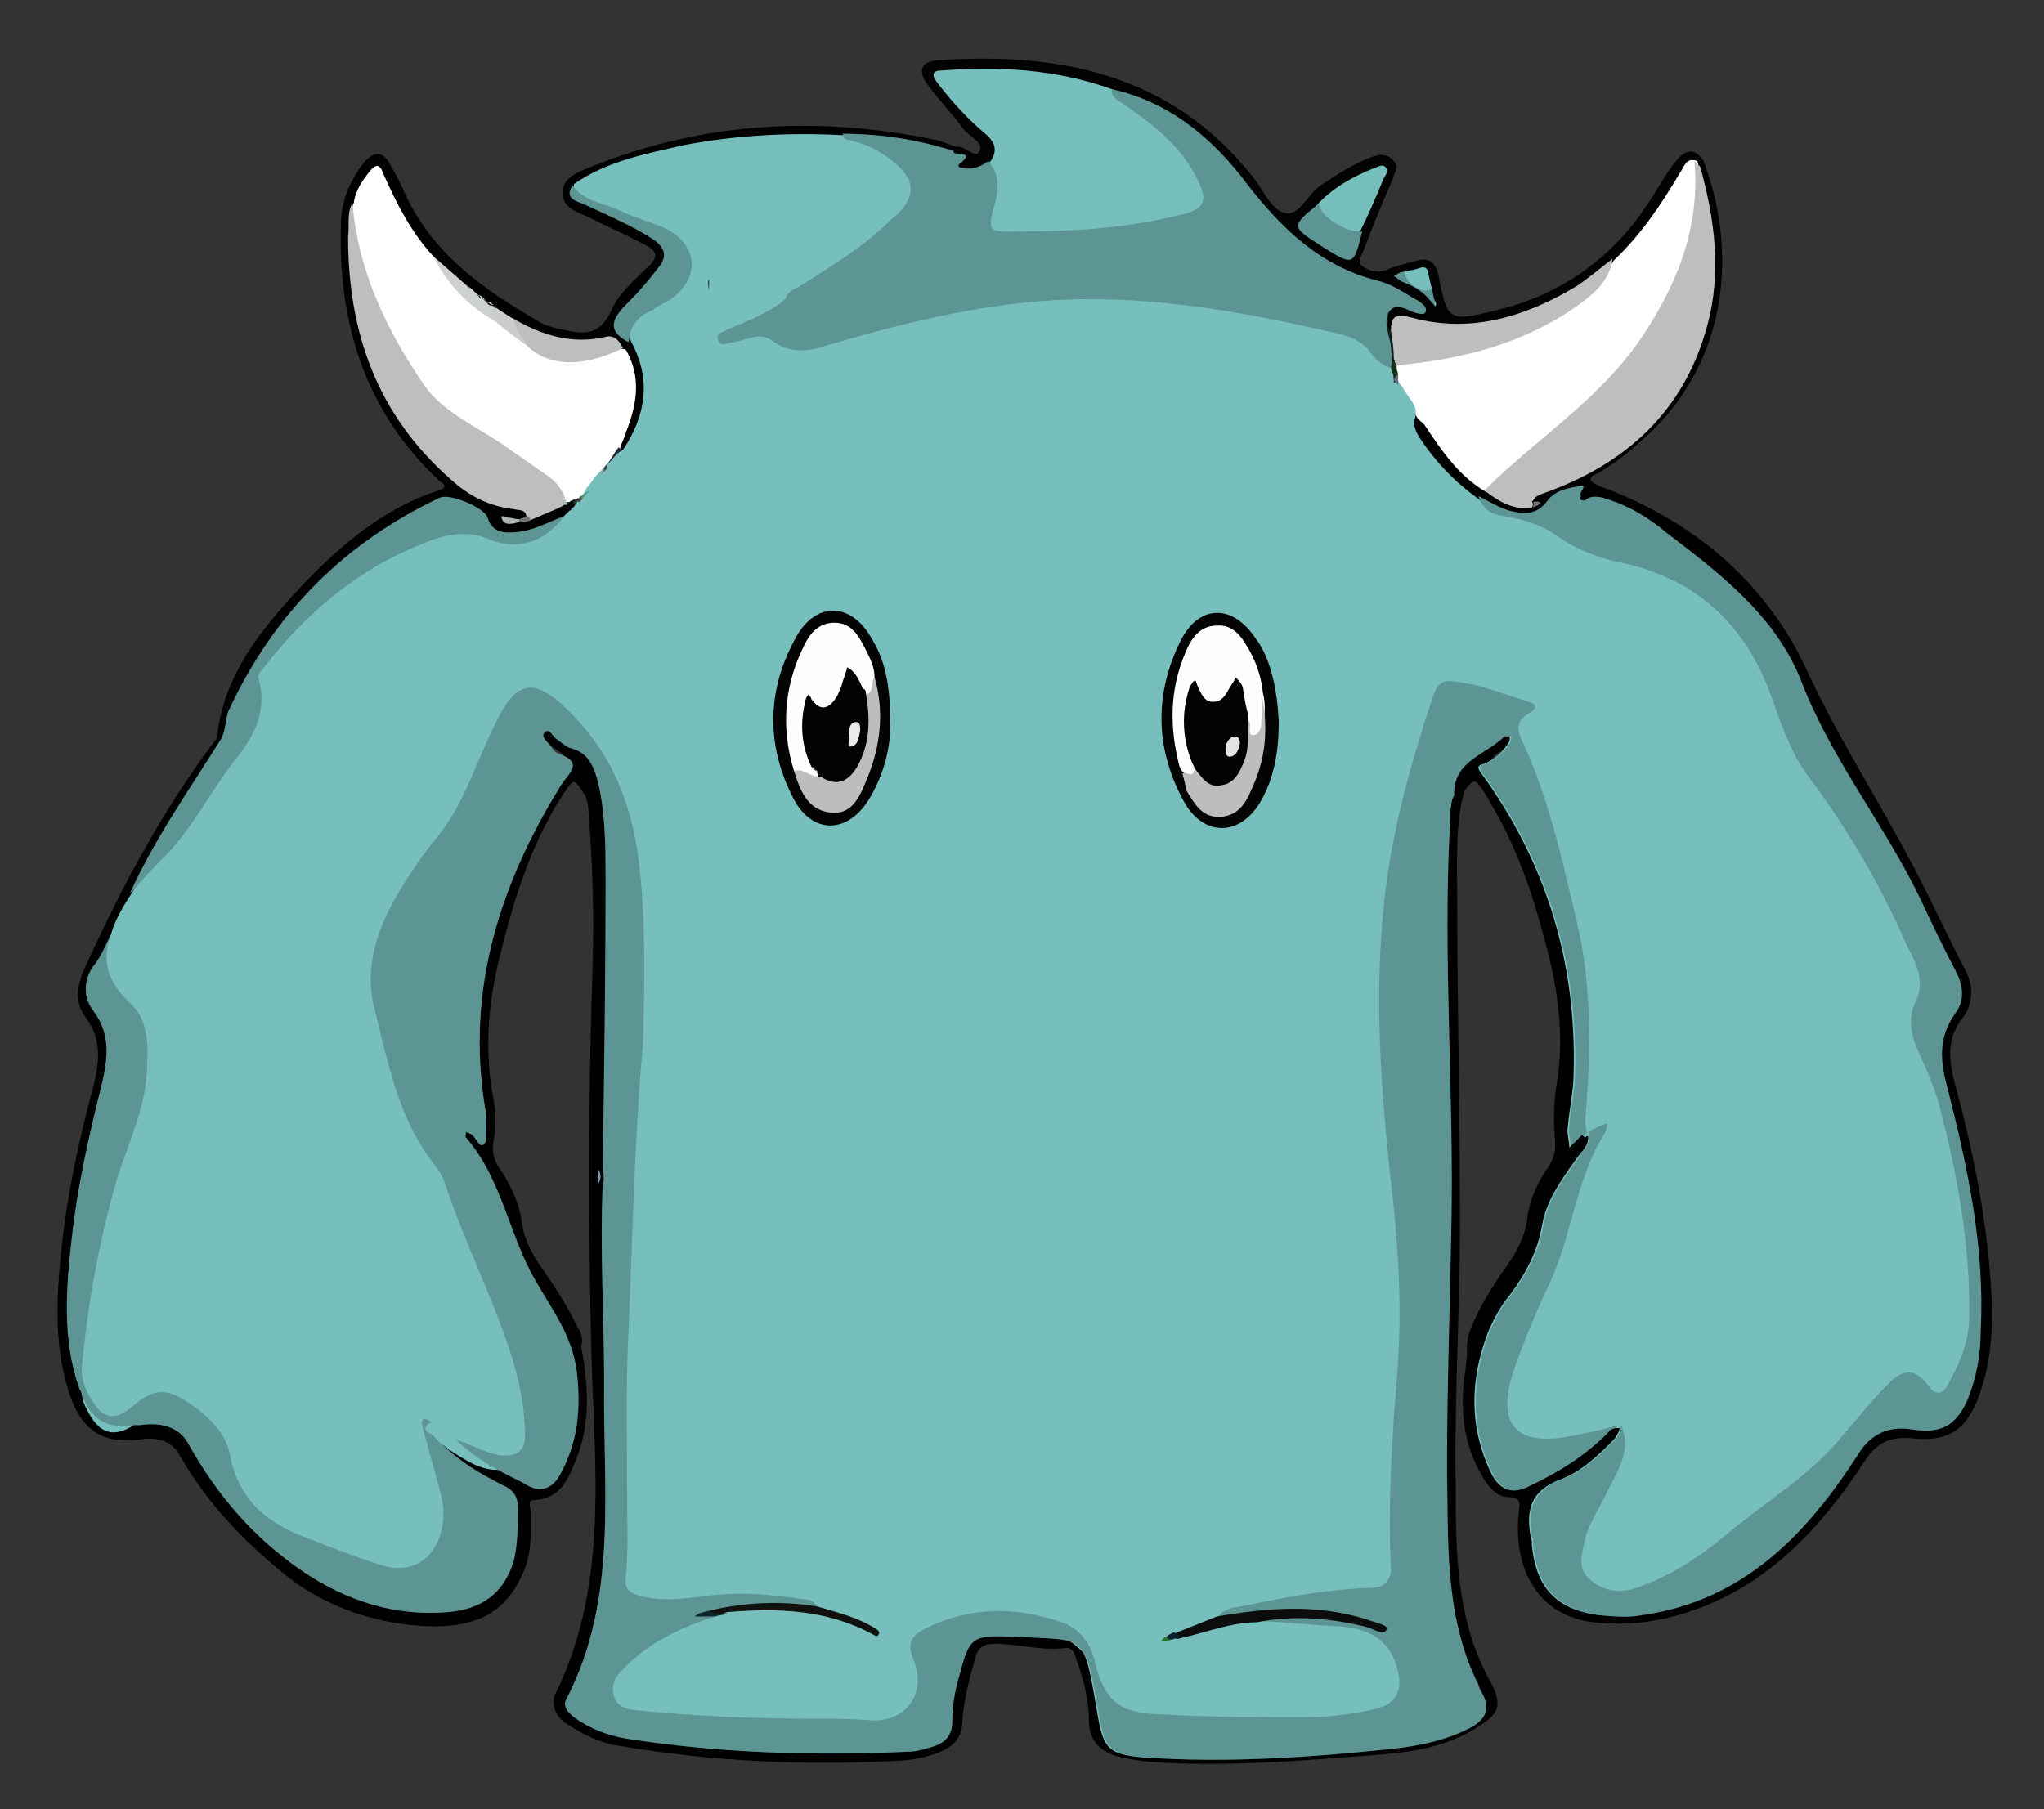 <?xml version="1.0" encoding="utf-8"?>
<!-- Generator: Adobe Illustrator 23.0.6, SVG Export Plug-In . SVG Version: 6.00 Build 0)  -->
<svg version="1.1" id="Calque_1" xmlns="http://www.w3.org/2000/svg" xmlns:xlink="http://www.w3.org/1999/xlink" x="0px" y="0px"
	 viewBox="0 0 142.1 125.8" style="enable-background:new 0 0 142.1 125.8;" xml:space="preserve">
<rect x="0" y="0" width="142.1" height="125.8" fill="#333333" stroke="none"/>
<style type="text/css">
	.st0{fill:#020202;}
	.st1{fill:#FFFFFF;}
	.st2{fill:#BEBEBE;}
	.st3{fill:#BDBEBE;}
	.st4{fill:#CED1D1;}
	.st5{fill:#CBCCCC;}
	.st6{fill:#202B34;}
	.st7{fill:#56B244;}
	.st8{fill:#AEB3B3;}
	.st9{fill:#7C98AD;}
	.st10{fill:#707172;}
	.st11{fill:#747676;}
	.st12{fill:#163A58;}
	.st13{fill:#5F809B;}
	.st14{fill:#1C3E25;}
	.st15{fill:#101E1A;}
	.st16{fill:#76BFBC;}
	.st17{opacity:0.22;}
	.st18{fill:#040404;}
	.st19{fill:#0D0C0C;}
	.st20{fill:#11110F;}
	.st21{fill:#0E2728;}
	.st22{fill:#18301A;}
	.st23{fill:#0D1E2E;}
	.st24{fill:#50925E;}
	.st25{fill:#61707D;}
	.st26{fill:#277328;}
	.st27{fill:#3E353A;}
	.st28{fill:#7F8289;}
	.st29{fill:#40444D;}
	.st30{fill:#0E1713;}
	.st31{fill:#FEFEFE;}
	.st32{fill:#BDBDBD;}
	.st33{fill:#E3E4E4;}
	.st34{fill:#EAEBEB;}
</style>
<g>
	<path d="M40.4,93.6c0.5,2.7,0.7,5.4-0.4,8c-0.5,1.3-1.1,2.6-2.8,2.7c-0.6,0-0.3,0.5-0.3,0.8c0,1.5,0.1,3-0.6,4.4
		c-1.3,2.9-3.6,3.9-7.7,3.5c-3.6-0.4-6.8-1.7-9.5-4.1c-2.6-2.2-4.9-4.7-6.6-7.7c-0.6-1.1-1.7-1.3-2.8-1.1c-2.4,0.3-3.8-0.5-4.7-2.7
		c-1.3-3.5-1.1-7.1-0.7-10.8c0.4-3.7,1.2-7.4,2.2-11.1c0.4-1.6,0.6-3.2-0.5-4.7c-0.8-1-0.7-2.2-0.1-3.5c2.5-5.5,5.3-10.8,8.9-15.6
		c0.1-0.2,0.3-0.3,0.3-0.5c0.4-3.8,2.5-6.7,4.9-9.4c3-3.3,6.2-6.3,10.5-7.7c0.8-0.3,0.2-0.5,0-0.7c-5.1-4.8-7-10.9-6.8-17.7
		c0-1.7,0.6-3.1,1.6-4.4c0.7-0.8,1.3-0.8,1.8,0.1c0.3,0.5,0.6,1.1,0.9,1.7c1.9,4.5,5.7,7.1,9.7,9.4c0.4,0.2,0.9,0.3,1.3,0.4
		c1.4,0.3,2.6,0.6,3.5-1.3c0.5-1.2,1.6-2.1,2.5-3c0.9-0.8,0.6-1.2-0.2-1.6c-1.3-0.7-2.7-1.3-4.1-2c-0.7-0.3-1.6-0.6-1.6-1.6
		c0-0.9,0.8-1.3,1.5-1.6c7.9-3.3,16-3.8,24.3-2.1c0.6,0.1,1.2,0.4,1.8,0.6c0.1,0.2,0,0.3-0.2,0.4c-0.5,0.2-1,0-1.4-0.1
		c-2.1-0.5-4.2-0.8-6.3-0.9c-3.3,0-6.7,0-10,0.6c-2.9,0.5-5.8,1.2-8.4,2.7c-0.6,0.6,0,0.8,0.4,0.9c1.4,0.6,2.9,1.2,4.3,2.1
		c0.2,0.1,0.4,0.2,0.6,0.4c1.1,0.8,1.2,1.6,0.4,2.6c-0.7,0.9-1.6,1.7-2.3,2.6c-0.5,0.7-0.8,1.2,0.1,1.7c0.2,0.1,0.3,0.3,0.4,0.5
		c1.3,2.4,0.9,4.7-0.2,7c-0.1,0.3-0.4,0.6-0.7,0.6c-0.2,0-0.3-0.1-0.4-0.3c-0.2-0.6,0.1-1.1,0.3-1.6c0.6-1.7,0.7-3.4,0-5.1
		c-0.3-0.7-0.9-0.6-1.5-0.6c-2.1,0.3-4.1-0.1-5.9-1.4c-0.4-0.2-0.7-0.5-1.1-0.7c-0.1,0-0.1-0.1-0.2-0.1c-0.1,0-0.1-0.1-0.2-0.1
		c0,0-0.1,0-0.1-0.1c-0.1-0.1-0.2-0.1-0.3-0.2c-0.1,0-0.1-0.1-0.2-0.1c-0.1,0-0.1-0.1-0.2-0.1c0,0-0.1,0-0.1-0.1
		c-0.1,0-0.1-0.1-0.2-0.1c-0.1,0-0.1-0.1-0.2-0.1c-0.1,0-0.1-0.1-0.2-0.1c0,0-0.1,0-0.1-0.1c-0.1,0-0.1-0.1-0.2-0.1
		c0,0-0.1,0-0.1-0.1c-0.1-0.1-0.3-0.2-0.4-0.3c-0.8-0.7-1.6-1.3-2.3-2.1c-1.2-1.3-2.3-2.8-2.9-4.4c-0.1-0.3-0.3-0.6-0.4-0.9
		c-0.5-0.9-0.6-0.9-1.1,0c-0.3,0.5-0.5,1.1-0.7,1.6c-0.2,2.4-0.1,4.8,0.3,7.3c0.8,4.5,3,8.3,6.3,11.3c1.2,1.1,2.5,1.9,4.2,2.1
		c0.5,0.1,1.1,0.1,1.2,0.8c-0.1,0.3-0.3,0.4-0.5,0.4c-0.1,0-0.1,0-0.2,0c-0.1,0-0.2,0-0.3,0.1c0.1,0,0.2-0.1,0.4-0.1
		c0.3,0,0.5-0.1,0.7-0.3c0.6-0.4,1.3-0.6,1.9-0.8c0.1,0,0.2-0.1,0.4-0.1c0.1,0,0.1-0.1,0.2-0.1c0.1,0,0.2-0.1,0.3-0.1s0.2,0,0.2,0
		c0.1,0,0.1,0.1,0.2,0.2V35v0.1c0,0.1-0.1,0.2-0.1,0.2l-0.1,0.1c-0.1,0.1-0.1,0.1-0.2,0.2c-0.2,0.2-0.3,0.3-0.5,0.4
		c-1,0.5-1.9,1-3,1.2c-1,0.1-1.7-0.1-2.3-1C33,35,31.4,34.5,30,35c-1.9,0.7-3.4,2.1-5,3.3c-3.4,2.7-6.3,5.9-8.2,9.8
		c-0.2,0.4-0.5,0.8-0.5,1.3c-0.1,1.5-0.9,2.6-1.7,3.8c-1.7,2.5-3.2,5-4.6,7.6c-0.2,0.4-0.5,0.9-0.6,1.3c-0.5,1-1,1.9-1.5,2.9
		c-0.3,0.7-0.6,1.5-1,2.2c-0.6,1-0.5,2,0.1,2.9c1.1,1.5,1,3.2,0.6,4.8C6.7,78.5,5.9,82,5.4,85.7c-0.4,3.2-0.6,6.3,0,9.5
		c0.1,0.5,0.3,1,0.4,1.4c0.6,1.8,1.6,2.3,3.5,2.1c1.9-0.2,3.3,0.3,4.4,2.1c2.7,4.4,6.1,8,11.1,9.9c2.1,0.8,4.3,1.1,6.5,0.9
		c2.4-0.2,3.8-1.6,4.3-4c0.1-0.3,0.1-0.7,0.2-1c0.2-1.7,0-3.1-1.9-3.9c-1.4-0.6-2.7-1.6-3.7-2.9c-0.3-0.4-0.9-0.9,0-1.3
		c0.7,0.1,1.1,0.6,1.6,1c1.4,1.3,3,2.1,4.7,2.9c1.1,0.5,1.6,0.3,2.2-0.8c1.6-3.1,1.4-6.3,0.2-9.5c-0.3-0.7-0.7-1.4-1.2-2.1
		c-1.3-1.7-2.3-3.6-2.7-5.8c-0.2-1.3-1-2.4-1.8-3.5c-0.5-0.6-0.9-1.2-1.1-2c-0.2-0.8,0-1,0.7-0.7c0.5,0.2,0.6,0,0.6-0.4
		c0-0.7-0.1-1.4-0.2-2.1c-0.6-3.2-0.3-6.3,0.4-9.4c1.1-4.6,2.5-9,5.4-12.9c0.3-0.5,0.3-0.7-0.2-1s-1-0.7-1.2-1.3
		c-0.1-0.3-0.2-0.6,0.1-0.8c0.2-0.2,0.5-0.1,0.7,0.1c0.6,0.5,1.4,0.9,2.1,1.3c0.7,0.4,1,1.1,1.2,1.9c0.5,1.9,0.6,3.9,0.6,5.8
		c0.1,3.6,0.1,7.3,0,10.9c-0.2,3.6-0.1,7.2-0.2,10.8c0,0.3,0,0.7,0,1c0,0.6,0,1.1,0,1.7c0,7.2,0.4,14.4,0.2,21.6
		c-0.1,4-0.4,7.9-2.3,11.6c-0.6,1.3-0.5,1.6,0.8,2.3c1.4,0.7,2.9,1,4.5,1.2c2.8,0.4,5.7,0.4,8.5,0.7c2.7,0.3,5.5-0.1,8.2,0
		c0.9,0,1.8-0.1,2.6-0.4c0.7-0.2,1.1-0.7,1.2-1.5c0.1-1.5,0.5-3,1-4.4c0.4-1.2,1.2-1.7,2.5-1.8c1.5,0,3,0,4.4,0.2
		c1.2,0.2,1.9,0.8,2.3,1.9c0.5,1.4,0.9,2.8,1,4.3c0.1,0.9,0.6,1.4,1.4,1.6c1,0.3,2,0.4,3,0.4c5.4,0.2,10.8-0.2,16.2-0.8
		c1.5-0.2,3-0.4,4.4-1.2c1.2-0.7,1.3-0.9,0.8-2.2c-0.1-0.2-0.2-0.4-0.3-0.6c-1.1-2.2-1.6-4.5-1.8-6.9c-0.3-3-0.1-5.9-0.3-8.9
		c-0.2-3.1,0-6.1,0.1-9.2c0.2-4.7,0.2-9.5,0.1-14.2c-0.1-4.6-0.2-9.2-0.3-13.7c-0.1-2.2,0.1-4.4,0.3-6.6c0.2-0.7,0.1-1.5,0.3-2.2
		c0.2-1.5,0.7-2.8,2.3-3.4c0.5-0.2,0.8-0.6,1.2-0.9c0.3-0.1,0.6-0.2,0.8,0c0.2,0.2,0.1,0.5,0,0.7c-0.3,0.5-0.6,0.9-1.1,1.2
		s-0.5,0.6-0.2,1.1c3.4,4.8,5,10.2,5.9,15.9c0.3,2.1,0.2,4.1-0.1,6.2c-0.1,0.7-0.2,1.4-0.2,2.2c0,0.9,0.3,0.6,0.8,0.3
		c0.1,0,0.2,0,0.3,0c0.6,0.3,0.3,0.8,0.1,1.2c-0.3,0.6-0.7,1.2-1.1,1.7c-1.1,1.4-1.8,2.9-2.1,4.6c-0.3,1.4-0.8,2.6-1.7,3.6
		c-1.7,2.2-2.8,4.7-2.8,7.6c0,1.7,0.2,3.4,1.1,4.9c0.7,1.2,1.2,1.4,2.4,0.8c2-0.9,3.8-2.2,5.5-3.6c0.2-0.1,0.3-0.3,0.5-0.3
		s0.3,0,0.4,0.1c0.3,0.7-0.2,1.1-0.5,1.5c-1.2,1.4-2.8,2.4-4.4,3.2c-0.9,0.5-1.2,1.1-1.2,2c0.1,0.9,0,1.9,0.2,2.8
		c0.5,1.8,1.6,3.1,3.5,3.5c2,0.4,3.9,0.2,5.9-0.3c4.7-1.3,8-4.4,10.9-8.1c0.6-0.7,1.2-1.5,1.6-2.3c0.7-1.6,2-2.1,3.6-2.1
		c3.2,0.1,3.9-0.5,4.6-3.7c0.5-2.2,0.5-4.4,0.3-6.6c-0.3-4.3-1.2-8.6-2.3-12.8c-0.2-0.9-0.4-1.7-0.4-2.6c0-1,0.1-1.8,0.7-2.6
		c0.8-1.1,0.7-2.1,0.1-3.3c-2.4-5.4-5.4-10.5-8.7-15.4c-0.2-0.3-0.4-0.6-0.4-0.9c-0.8-3.7-2.9-6.6-5.5-9.2c-2-2.1-4.2-4-6.7-5.6
		c-1.2-0.8-2.5-1.4-4-1.3c-0.1,0-0.3-0.1-0.4-0.2c-0.6-0.8-1.3-0.2-1.6,0.1c-1.8,2-3.5,1.1-5.3,0c-0.1,0-0.1-0.1-0.2-0.1
		c-1.7-1.2-3.1-2.7-4.2-4.4c-0.3-0.5-0.6-1-0.1-1.5c0.7-0.1,0.9,0.5,1.1,0.9c1,1.6,2.3,2.9,3.8,4.1c0.9,0.6,1.8,1.1,2.9,1.1
		c0.2-0.1,0-0.2,0.1-0.3c0.2-0.6,0.8-0.8,1.3-0.9c3.5-1.2,6.3-3.4,8.4-6.3c2.3-3.2,3.2-6.8,2.7-10.8c-0.2-1.6-0.3-3.2-0.7-4.7
		c-0.1-0.2,0-0.4,0-0.6c0.1-0.1,0.2-0.3,0.4-0.2c2.4,6.3,1.8,13.9-3.9,19.2c-1.1,1-2.2,1.9-3.4,2.6c-0.2,0.1-0.6,0.2-0.5,0.5
		c0.1,0.2,0.4,0.3,0.6,0.4c6.6,2.4,11.7,6.8,14.5,13c2.2,4.7,5,9,7.4,13.6c1.2,2.3,2.3,4.7,3.5,7c0.6,1.1,0.6,2.3-0.1,3.3
		c-1.3,1.6-1,3.2-0.5,5c1.2,4.5,2.1,9,2.4,13.6c0.2,2.6,0.1,5.2-0.8,7.7c-0.9,2.5-2.2,3.3-4.8,3c-1.4-0.1-2.3,0.3-3.1,1.5
		c-3.4,5.2-7.5,9.5-13.8,11c-1.7,0.4-3.4,0.5-5.1,0.3c-3.7-0.4-5.7-3.5-5.2-7.8c0.1-0.6,0-0.9-0.7-0.9c-0.8,0-1.3-0.6-1.7-1.2
		c-1.4-2.2-1.7-4.6-1.4-7.1c0.1-0.5,0.1-1,0.2-1.6c-0.1-0.9,0.1-1.6,0.5-2.4c0.6-1.3,1.4-2.6,2.2-3.7c0.8-1.1,1.4-2.3,1.5-3.6
		c0.2-1.2,0.7-2.3,1.4-3.3c0.4-0.6,0.6-1.2,0.5-1.9c-0.1-1.3-0.1-2.6,0.1-3.8c0.6-3.4,0.1-6.8-0.8-10.1c-0.9-3.4-2-6.6-3.8-9.6
		c-0.1-0.2-0.3-0.5-0.4-0.7c-0.7-1-0.7-1-1.4-0.1c-0.6,2.2-0.5,4.5-0.5,6.8c0,7.8,0.2,15.5,0.2,23.3c0,6-0.4,12-0.3,18
		c0,4.7,0,9.5,2.4,13.8c0.9,1.7,0.6,2.3-0.9,3.2c-2,1.3-4.3,1.7-6.7,1.9c-5.4,0.4-10.7,0.9-16.1,0.5c-0.8-0.1-1.6-0.2-2.3-0.4
		c-1.2-0.4-1.9-1.1-1.9-2.5c0-1.5-0.4-2.9-0.9-4.3c-0.1-0.4-0.3-0.8-0.8-0.7c-1.6,0.2-3.2-0.3-4.8-0.3c-0.8,0-1.2,0.2-1.4,1
		c-0.4,1.4-0.8,2.9-0.9,4.4c0,1-0.5,1.6-1.3,2s-1.8,0.6-2.7,0.7c-6.6,0.4-13.3,0.1-19.8-1c-1.4-0.2-2.6-0.8-3.8-1.6
		c-0.7-0.5-1-1.3-0.7-2c3.8-7.7,2.7-16,2.5-24.1c-0.2-8.9-0.2-17.8,0.1-26.6c0.1-3.6,0-7.2-0.3-10.8c0-0.3-0.1-0.6-0.2-1
		c0,0-0.1,0-0.1-0.1c-0.7-1.1-0.7-1.1-1.5,0.1c-2.3,3.6-3.5,7.6-4.5,11.8c-0.7,3.1-0.9,6.2-0.3,9.3c0.2,1,0.2,2,0,3
		c-0.1,0.7,0,1.2,0.4,1.8c0.8,1.2,1.4,2.4,1.6,3.9c0.2,1.3,0.8,2.3,1.6,3.4c0.8,1.2,1.6,2.4,2.2,3.7C40.3,92.5,40.6,93,40.4,93.6z"
		/>
	<path class="st0" d="M66.3,10.5c0.1-0.1,0.2-0.2,0.2-0.3c0.6-0.1,1.3,0.9,1.6,0.3c0.3-0.6-0.7-1-1.1-1.5c-0.7-1-1.7-2-2.5-3.1
		C63.8,5,64,4.3,65.1,4.2c8.5-0.6,16.3,0.9,22,8.1c0.7,0.9,1.3,2.3,2.2,2.5c1,0.3,1.6-1.3,2.5-1.9c1.2-0.8,2.3-1.5,3.6-2
		c0.5-0.2,1.1-0.2,1.5,0.3c0.4,0.4,0,0.9-0.1,1.3c-0.7,1.6-1.4,3.3-2,4.9c-0.1,0.3-0.5,0.8-0.1,1.1c0.4,0.3,1,0.5,1.6,0.3
		c0.7-0.3,1.5-0.5,2.3-0.7s1.2,0.2,1.4,1c0.6,3.2,0.7,3.3,3.9,2.5c4.7-1.1,8.3-3.7,10.9-7.8c0.6-0.9,1.1-1.9,1.8-2.7
		c0.7-0.8,1.4-0.8,1.9,0.3c-0.1,0.1-0.2,0.2-0.2,0.2c-0.2,0.1-0.4-0.1-0.6-0.1c-0.7,0.2-0.9,0.9-1.2,1.4c-1.3,2-2.5,4-4.4,5.5
		c-2.1,1.9-4.5,3.1-7.2,3.9c-2.1,0.6-4.2,0.6-6.3,0.3c-0.8-0.1-1.4-0.2-1.9,0.5c-0.6-0.2-0.4-0.6-0.4-1c0.3-1,0.6-1.1,1.8-0.8
		c0.1,0,0.3,0.1,0.3,0.1c0.1-0.1-0.1-0.2-0.2-0.3c-0.9-0.7-2-1.2-3.1-1.5c-3.3-0.9-5.8-2.9-7.8-5.6c-1.8-2.4-3.8-4.5-6.4-6
		c-1.2-0.7-2.4-1.2-3.7-1.5c-3.6-1.3-7.3-1.5-11-1.4c-0.3,0-0.6-0.1-0.7,0.2c-0.2,0.3,0.1,0.6,0.3,0.8c0.9,1.1,2,2,2.9,3.1
		c0.8,0.8,0.8,1.2,0.2,2.2c-0.1,0.1-0.2,0.2-0.4,0.3c-0.5,0.3-1.1,0.4-1.7,0.2C66.1,11.7,66.7,10.9,66.3,10.5z"/>
	<path class="st1" d="M41.8,33c-0.3,0.3-0.5,0.7-0.8,1c-0.1,0.2-0.3,0.3-0.4,0.4c-0.1,0.1-0.2,0.2-0.3,0.2c-0.1,0.1-0.1,0.1-0.2,0.1
		c-0.1,0-0.2,0-0.3,0.1c-0.1,0-0.1,0-0.2,0.1c-0.1,0-0.2,0-0.3,0c-1.5-2.3-3.9-3.4-6.1-4.8c-3.1-1.9-5.3-4.5-6.6-7.8
		c-1-2.5-2.3-4.9-2.1-7.7c0-0.2,0-0.3,0.1-0.5c0.1-0.9,0.7-1.7,1.2-2.3c0.6-0.7,0.8,0.2,0.9,0.4c0.9,2,1.9,4,3.5,5.7
		c1.3,1.6,2.7,3.2,4.5,4.4c0.8,0.5,1.5,1.2,2.3,1.7c1.4,1.1,2.9,1.1,4.6,0.7c0.6-0.2,1.2-0.6,1.9-0.4c1.1,1.9,0.8,3.8,0,5.8
		c-0.1,0.4-0.3,0.7-0.4,1.1c0,0.5-0.4,0.9-0.6,1.2c-0.1,0.1-0.2,0.2-0.3,0.3C41.9,32.7,41.9,32.9,41.8,33z"/>
	<path class="st1" d="M98.5,29c-0.4-0.7-0.8-1.4-1.2-2c-0.2-0.2-0.2-0.5-0.2-0.7c0-0.3-0.1-0.5-0.1-0.7c0-0.1,0.1-0.2,0.2-0.2
		c1-0.4,2-0.4,3-0.6c3.3-0.6,6.3-1.7,9.1-3.5c1.2-0.8,2.1-2,2.9-3.2c1.9-1.8,3.3-3.9,4.6-6.1c0.3-0.4,0.4-1.1,1.2-0.8
		c0.8,2.8,0.1,5.4-1,8c-1.9,4.6-5.2,8.3-9.1,11.4c-1.2,1-2.5,1.9-3.6,3.1c-0.2,0.3-0.5,0.6-1,0.5c-1.9-1.1-3.1-2.9-4.3-4.7
		C98.8,29.3,98.6,29.2,98.5,29z"/>
	<path class="st2" d="M103.2,34.1c3.6-3.6,8-6.3,10.9-10.6c2.5-3.7,4.1-7.7,3.7-12.3c0.1,0.1,0.3,0.3,0.4,0.4c1,3.6,1.5,7.3,0.5,11
		c-1.6,6-5.7,9.7-11.4,11.7c-0.5,0.2-0.5,0.2-0.8,0.6c0.1,0.1,0.1,0.2,0,0.4C105.3,35.5,104.2,34.9,103.2,34.1z"/>
	<path class="st2" d="M24.5,14.1c0.4,4.8,2.4,8.9,5,12.7c1.4,2,4,3,6,4.5c0.9,0.6,1.7,1.2,2.6,1.8c0.7,0.5,1.1,1.1,1.3,1.9
		c0,0,0.1,0.1,0,0.1c0,0,0,0-0.1,0s-0.1,0-0.2,0.1c-0.1,0-0.2,0.1-0.2,0.1c-0.7,0.3-1.4,0.6-2.1,0.9c-0.2,0-0.3,0-0.2-0.2
		c0-0.6-0.5-0.5-0.9-0.6c-1.7-0.2-3.1-0.9-4.4-2.1c-5.1-4.5-7.1-10.2-7.1-16.8C24.3,15.7,24.1,14.8,24.5,14.1z"/>
	<path class="st3" d="M43.3,24.2c-2.8,1.4-5.2,1.3-6.7-0.2c-0.4-0.6-1.4-0.9-1-1.9c2,1.2,4.2,1.9,6.6,1.3
		C42.8,23.3,43.1,23.8,43.3,24.2z"/>
	<path class="st4" d="M34.5,22.4c-1.9-1.1-3.4-2.6-4.4-4.6c0.8,0.7,1.6,1.4,2.4,2.1c0,0.2,0.3,0.2,0.4,0.3l0,0
		c0.1,0.1,0.1,0.1,0.2,0.2l0,0c0.1,0.1,0.1,0.2,0.2,0.2l0,0c0,0.2,0.3,0.1,0.4,0.3l0,0c0.1,0.1,0.1,0.1,0.2,0.2l0,0
		c0.1,0.2,0.3,0.1,0.4,0.2l0,0c0.1,0.1,0.1,0.1,0.2,0.2l0,0C34.1,21.7,34.6,22.1,34.5,22.4z"/>
	<path class="st5" d="M34.5,22.4c-0.1-0.3-0.8-0.7,0-1c0.4,0.3,0.8,0.5,1.2,0.8c0.1,0.7,0.6,1.3,1,1.9C35.9,23.5,35.2,23,34.5,22.4z
		"/>
	<path class="st6" d="M42.2,32.3c0.3-0.4,0.5-0.8,0.8-1.2c0.1,0.1,0.2,0.2,0.3,0.3c-0.2,0.5-0.5,0.9-1,1.2
		C42.1,32.5,42.1,32.4,42.2,32.3z"/>
	<path class="st7" d="M100.7,57.3c-0.1-0.7-0.2-1.5,0.3-2.1C100.9,55.8,100.8,56.6,100.7,57.3z"/>
	<path class="st8" d="M36.1,36.3c-0.4,0.1-1,0.3-1.2-0.2c-0.2-0.4,0.3-0.1,0.5-0.1s0.4,0.1,0.7,0.1C36.1,36.2,36.1,36.2,36.1,36.3
		L36.1,36.3z"/>
	<path class="st9" d="M41.6,81.3c0.2,0.3,0.2,0.7,0,1C41.6,81.9,41.6,81.6,41.6,81.3z"/>
	<path class="st10" d="M106.6,35.3c0-0.1,0-0.2,0-0.4c0.2,0,0.4-0.1,0.5,0.1C107.1,35.1,106.7,35.2,106.6,35.3z"/>
	<path class="st11" d="M36.1,36.3c0-0.1,0-0.1,0-0.2c0.2-0.1,0.4-0.1,0.6-0.2c0.1,0.1,0.2,0.2,0.2,0.2
		C36.6,36.4,36.3,36.3,36.1,36.3z"/>
	<path class="st12" d="M110.2,35c-0.1,0.1-0.2,0.3-0.4,0.1c0,0,0.1-0.3,0.1-0.4C110,34.8,110.1,34.9,110.2,35z"/>
	<path class="st5" d="M34.3,21.2c-0.1-0.1-0.2-0.2-0.4-0.2C34,21.1,34.1,21.2,34.3,21.2z"/>
	<path class="st5" d="M33.7,20.8c-0.1-0.1-0.2-0.2-0.4-0.3C33.4,20.7,33.5,20.8,33.7,20.8z"/>
	<path class="st5" d="M32.9,20.2c-0.1-0.1-0.2-0.2-0.4-0.3C32.6,20.1,32.7,20.2,32.9,20.2z"/>
	<path class="st13" d="M102.8,117.3c-0.1-0.2-0.1-0.3-0.2-0.5C102.7,117,102.8,117.2,102.8,117.3z"/>
	<path class="st14" d="M40,35.1c-0.1,0.1-0.1,0.1-0.2,0.2C39.9,35.2,39.9,35.2,40,35.1z"/>
	<path class="st14" d="M39,35.3c0.1,0,0.1-0.1,0.2-0.1C39.2,35.2,39.1,35.2,39,35.3z"/>
	<path class="st14" d="M40.2,34.9C40.1,35,40.1,35,40,35.1V35v-0.1h0.1C40.1,34.8,40.2,34.9,40.2,34.9z"/>
	<path class="st14" d="M39.4,35.1c0-0.1,0-0.1,0-0.2c0.1,0,0.1,0,0.2,0C39.5,35,39.5,35.1,39.4,35.1z"/>
	<path class="st14" d="M39.8,35.3c-0.1,0.1-0.1,0.1-0.2,0.2C39.7,35.4,39.7,35.3,39.8,35.3z"/>
	<path class="st14" d="M39.8,34.9c0.1,0,0.1-0.1,0.2-0.1c0.1,0,0.1,0,0.1,0.1V35c0,0,0,0.1-0.1,0.1C39.9,35,39.8,34.9,39.8,34.9z"/>
	<path class="st5" d="M34.5,21.4c-0.1-0.1-0.2-0.1-0.2-0.2C34.3,21.3,34.4,21.4,34.5,21.4z"/>
	<path class="st5" d="M33.9,21c-0.1-0.1-0.2-0.1-0.2-0.2C33.8,20.9,33.8,21,33.9,21z"/>
	<path class="st5" d="M33.3,20.6c-0.1-0.1-0.2-0.1-0.2-0.2C33.2,20.5,33.3,20.5,33.3,20.6z"/>
	<path class="st5" d="M33.1,20.4c-0.1-0.1-0.1-0.1-0.2-0.2C33,20.3,33,20.4,33.1,20.4z"/>
	<path class="st2" d="M112.1,18c-0.2,1.6-1.4,2.5-2.5,3.3c-3.7,2.6-8,3.7-12.5,4.1c-0.2-0.1-0.3-0.3-0.4-0.5c0.1-0.6-0.5-1.2,0-1.9
		c0-1.1,0.4-1.2,1.5-0.9c4.1,1.1,7.9-0.1,11.4-2.2C110.5,19.3,111.3,18.6,112.1,18z"/>
	<path class="st15" d="M96.7,23c0.1,0.6,0.2,1.3,0.2,1.9c0,0.2,0.3,0.5-0.2,0.6l0,0c-0.2-1.3-0.7-2.5-0.2-3.8
		C96.6,22.2,96.3,22.7,96.7,23z"/>
	<g>
		<path class="st16" d="M135.4,75.7c-0.5-1.8-0.7-3.5,0.5-5.2c0.7-0.9,0.6-1.9,0.1-2.9c-0.9-1.7-1.7-3.4-2.5-5.1
			c-2.5-5.2-6.2-9.7-8.3-15.2c-1.8-4.5-5.6-7.4-9.4-10.3c-1.3-1.1-2.7-1.9-4.4-2.4c-0.5-0.1-0.9-0.1-1.2,0.2c-0.3,0-0.4,0-0.3-0.3
			c-0.2-0.2,0.5-0.8,0-0.7c-0.8,0.1-1.8,0.3-2.3,1c-0.6,0.8-1.3,1-2.2,0.8c-0.9-0.1-1.8-0.7-2.6-1.1c0,0.1,0.1,0.3,0.2,0.4
			c-0.1-0.1-0.1-0.1-0.2-0.2c-1.7-1.2-3.1-2.7-4.2-4.4c-0.2-0.4-0.4-0.8-0.2-1.3c0.2-0.9-0.6-1.4-0.9-2.1c-0.2-0.2-0.3-0.4-0.4-0.7
			c-0.1-0.3-0.2-0.5-0.4-0.7c0.2-0.5,0-0.9,0-1.4c-0.1-0.8-0.5-1.5-0.2-2.3c0.3-0.6,0.8-0.5,1.3-0.3c0.4,0.2,1.2,0.5,1.3,0.2
			c0.2-0.4-0.5-0.8-0.9-1c-0.8-0.5-1.6-1-2.5-1.2c-3.9-1-6.6-3.6-9-6.7c-2.4-3.2-5.4-5.7-9.4-6.6c-3.9-1.4-7.9-1.6-11.8-1.3
			c-0.8,0-0.7,0.4-0.3,0.9c1,1.3,2.1,2.5,3.3,3.5c0.7,0.6,0.9,1.2,0.3,2c0,0,0,0,0,0c0,0-0.1-0.1-0.1-0.1c-0.5,0.4-1.1,0.6-1.7,0.5
			c-0.2,0-0.5-0.1-0.3-0.3c1.3-1-0.6-0.5-0.4-0.9c-2.5-0.8-5.1-1.2-7.7-1.2c0,0,0,0.1,0,0.1c0,0,0,0,0,0c-3.7-0.2-7.5,0-11.1,0.7
			c-2.6,0.6-5.3,1.1-7.6,2.7c0,0.1,0,0.1,0,0.2c0,0-0.1-0.1-0.1-0.1c-0.6,0.9,0.3,1.1,0.8,1.3c1.7,0.8,3.4,1.5,4.9,2.5
			c0.9,0.7,0.8,1.3,0.2,2c-0.6,0.8-1.3,1.6-2,2.3c-1,1-1.7,1.9,0,2.8c0-0.2,0.1-0.4,0.1-0.6c0,0.2,0,0.4,0.1,0.6
			c1.4,2.6,1,5.1-0.6,7.5c-0.5,0.2-0.7,0.7-1.1,1c-0.1,0.1-0.2,0.2-0.3,0.3c-0.1,0.1-0.2,0.2-0.3,0.3c-0.3,0.3-0.5,0.7-0.8,1
			c-0.1,0.2-0.2,0.4-0.4,0.6c-0.1,0.1-0.1,0.2-0.2,0.3c-0.1,0.1-0.1,0.2-0.2,0.3s-0.1,0.2-0.2,0.2c-0.1,0.1-0.1,0.2-0.2,0.2
			c-0.1,0.1-0.3,0.3-0.4,0.4c-1.1,0.4-2.1,1-3.3,1.1c-0.9,0.1-1.7,0-2-1c-0.2-0.7-2.6-1.7-3.3-1.4c-6.6,3.1-11.5,8-14.6,14.6
			c-0.4,0.7-0.2,1.5-0.7,2.3C13.1,55,10.7,58.4,9,62.2c0.1-0.2,0.3-0.3,0.4-0.5c-0.1,0.2-0.2,0.3-0.3,0.5C8.5,63.1,8,64,7.7,65
			c-0.4,0.8-0.7,1.6-1.3,2.3c-0.6,1-0.6,2.1,0.1,3c1.2,1.6,1,3.3,0.6,5C6.2,78.9,5.4,82.4,5,86c-0.4,3.5-0.7,7.1,0.5,10.5
			c0,0.1,0.1,0.2,0.1,0.2c0.1,0.2,0.1,0.5,0.2,0.8c0.9,2.1,1.9,2.6,3.5,1.6c0.1,0,0.3,0,0.4,0c1.3-0.2,2.7,0,3.4,1.3
			c2,3.6,4.6,6.6,8,8.9c3,2,6.3,3.1,10,2.8c2.4-0.2,3.9-1.3,4.6-3.5c0.3-1.2,0.3-2.5,0.3-3.8c0-0.7-0.3-1.2-1-1.5
			c-1.6-0.8-3.1-1.7-4.4-3c0.2,0.2,0.4,0.3,0.6,0.5c1,0.6,1.9,1.3,3.1,1.4c0.1,0,0.2,0,0.3,0c0.7,0.4,1.4,0.7,2.1,1.1
			c0.9,0.5,1.7,0.2,2.2-0.7c1.3-2.3,1.5-4.7,1.2-7.2c-0.3-2.5-1.7-4.3-2.9-6.4c-1.8-3.1-2.3-7-4.8-9.9c-0.1,0,0-0.2,0-0.4
			c0.1,0.1,0.3,0.1,0.4,0.2c0.3,0.2,0.5,0.9,0.8,0.7c0.3-0.2,0.2-0.9,0.2-1.3c0-0.5,0-0.9-0.1-1.4c-1.3-8.2,1.1-15.5,5.3-22.3
			c0.6-0.9,1.6-1.6-0.2-2.2c-0.2-0.1-0.4-0.3-0.5-0.5c-0.2-0.3-0.8-0.7-0.4-1c0.3-0.3,0.5,0.3,0.8,0.5s0.6,0.5,0.9,0.6
			c1.3,0.3,1.7,1.3,2,2.5c0.5,2.2,0.5,4.5,0.5,6.7c0,6.7-0.1,13.5-0.2,20.2c0.1,0.3,0.1,0.7,0,1C41.7,87,42,91.6,42,96.1
			c-0.1,7.4,1,15-2.6,22c-0.3,0.5,0,0.9,0.5,1.3c1.1,0.8,2.4,1.3,3.7,1.5c6.4,1,13,1.2,19.5,0.9c0.6,0,1.3-0.2,1.9-0.4
			c0.8-0.3,1.2-0.8,1.2-1.7c0-1.1,0.2-2.2,0.5-3.2c0.7-2.7,0.9-2.8,3.7-2.7c1.9,0.1,3.1,0.1,3.9,0.3c0.4,0.2,0.7,0.5,1,0.8
			c0.4,0.7,0.6,2,1,4.3c0.4,2.4,0.8,2.8,3.2,3c5.8,0.4,11.6,0,17.3-0.6c1.9-0.2,3.8-0.6,5.5-1.5c1.2-0.7,1.3-1.5,0.6-2.6
			c-0.1-0.2-0.1-0.3-0.2-0.5c-2.3-4.8-2-9.9-2.1-14.9c0-5.5,0.2-11.1,0.3-16.7c0.2-9.3-0.6-18.7-0.1-28c0.1-0.7-0.1-1.4,0.3-2.1
			c-0.1-2.4,2.2-2.8,3.5-4.1c0.1,0,0.3,0,0.4,0c-0.1,0.1,0,0.3-0.1,0.4c-0.4,0.7-1,1.2-1.7,1.5c-0.4,0.1-0.6,0.2-0.2,0.7
			c4.5,6.2,6.6,13.1,6.4,20.8c0,1.2-0.3,2.5-0.4,3.7c-0.1,0.5,0.1,1,0.1,1.5c0.3-0.3,0.6-0.6,0.9-0.9c0,0.1,0.1,0.1,0.2,0.2
			c0.1-0.1,0.1-0.1,0.2-0.1c0.1,0.7-0.6,1.2-0.9,1.7c-1,1.4-2,2.8-2.3,4.5c-0.3,1.8-1.1,3.3-2.2,4.8c-0.6,0.7-1.1,1.6-1.5,2.5
			c-1.3,3.3-1.4,6.6,0.1,9.8c0.6,1.3,1.5,1.7,2.8,1c2.1-1,4-2.2,5.6-3.9c0.1,0,0.2-0.1,0.3-0.1c0.1,0,0.2,0,0.3,0
			c-0.1,0.5-0.4,0.8-0.6,1c-1.1,1.1-2.2,2.1-3.6,2.6c-2,0.8-2.3,2.1-2,3.9c0.1,0.2,0.1,0.5,0.1,0.7c0.3,2.9,1.7,4.4,4.6,4.8
			c1.1,0.1,2.1,0.2,3.1,0c7-1,11.4-5.6,15-11.2c0.8-1.3,2-2,3.8-1.7c2,0.3,3-0.3,3.8-2.1c0.6-1.5,0.9-3.1,0.9-4.8
			C138,86.8,136.8,81.2,135.4,75.7z M112.8,99.4C112.8,99.4,112.8,99.4,112.8,99.4C112.8,99.4,112.8,99.4,112.8,99.4z M43.5,109.7
			c0-0.2,0-0.4,0-0.6c0,0.3,0,0.6,0,0.9C43.5,109.8,43.5,109.8,43.5,109.7z M88.6,112.1c1.6-0.1,3.2-0.1,4.8,0.2
			c-1.7-0.3-3.4-0.3-5.1-0.2C88.4,112.2,88.5,112.2,88.6,112.1z M95.4,112.9c-0.1,0-0.2-0.1-0.3-0.1
			C95.2,112.8,95.3,112.8,95.4,112.9z M94.1,112.5c-0.1,0-0.3-0.1-0.4-0.1C93.8,112.5,93.9,112.5,94.1,112.5z M49.3,19.4
			c0,0.2,0,0.4,0,0.7c0,0,0,0,0,0.1C49.2,19.8,49.2,19.5,49.3,19.4z"/>
		<path class="st16" d="M91.7,17c0.1,0.1,0.2,0.1,0.3,0.2c2.1,1.3,2.1,1.3,2.7-1.1c-0.1,0-0.1,0-0.2,0c0,0,0.1-0.1,0.1-0.1
			c0.6-1.2,1.1-2.4,1.6-3.6c0.1-0.2,0.4-0.5,0.1-0.8c-0.2-0.2-0.5,0-0.8,0.1c-1.5,0.6-2.9,1.4-4,2.6C89.8,15.7,89.8,15.8,91.7,17z"
			/>
		<path class="st16" d="M99.5,21c0.1,0.1,0.2,0.2,0.3,0.3c0.1-0.2,0-0.3-0.1-0.5c-0.1-0.6-0.3-1.2-0.4-1.8c-0.1-0.6-0.5-0.4-0.8-0.3
			c0,0,0,0,0,0c-0.3,0.1-0.6,0.1-0.9,0.2c-0.3,0-0.5,0.2-0.7,0.3c0.2,0.1,0.4,0.3,0.6,0.4C98.3,19.9,99,20.3,99.5,21z"/>
	</g>
	<g>
		<path class="st17" d="M102.8,117c-2.3-4.8-2-9.9-2.1-14.9c0-5.5,0.2-11.1,0.3-16.7c0.2-9.3-0.6-18.7-0.1-28
			c0.1-0.7-0.1-1.4,0.3-2.1c-0.1-2.4,2.2-2.8,3.5-4.1c0.1,0,0.3,0,0.4,0c-0.1,0.1,0,0.3-0.1,0.4c-0.4,0.7-1,1.2-1.7,1.5
			c-0.4,0.1-0.6,0.2-0.2,0.7c4.5,6.2,6.6,13.1,6.4,20.8c0,1.2-0.3,2.5-0.4,3.7c-0.1,0.5,0.1,1,0.1,1.5c0.4-0.3,0.7-0.7,1.1-1
			c0-0.3-0.1-0.6-0.1-0.9c0.4-4.6,0.5-9.3-0.6-13.9c-1-4.2-1.9-8.4-3.7-12.3c-0.5-1-0.5-1.6,0.4-2.1c0.5-0.3,0.6-0.6,0-0.8
			c-1.7-0.5-3.3-1.2-5.1-1.4c-1.1-0.2-1.3,0.3-1.6,1.1c-1.4,4.2-2.6,8.4-3.2,12.8c-0.9,6.7-0.5,13.3,0.2,20
			c0.4,3.3,0.7,6.7,0.7,10.1c0,2.4-0.2,4.7-0.4,7.1c-0.2,3.5-0.4,7-0.2,10.6c0,0.8-0.5,1.3-1.3,1.3c-2.9,0.1-5.8,0.6-8.6,1.2
			c-0.8,0.2-1.6,0.1-2.1,0.8c0.4,0.3,0.8,0.2,1.2,0.1c2.5-0.5,5-0.6,7.5-0.1c-1.7-0.3-3.5-0.3-5.2-0.2c-0.4,0.1-0.7,0.1-0.8,0.5
			c2,0.1,3.9,0.3,5.9,0.4c2.2,0.2,3.5,1.2,3.9,3.2c0.3,1.3-0.2,2.2-1.5,2.5c-1.6,0.4-3.3,0.6-4.9,0.6c-3.4,0-6.8,0-10.2-0.2
			c-2.8-0.1-3.8-0.9-4.5-3.7c-0.3-1.3-1.1-2.3-2.3-2.7c-3.2-1.1-6.3-1.1-9.4,0.4c-1,0.5-1.4,1-0.9,2.2c1,2.4-0.6,4.5-3.2,4.2
			c-1.4-0.1-2.9-0.1-4.3-0.1c-4,0-8-0.2-12-0.6c-0.6-0.1-1.1-0.3-1.3-0.9c-0.2-0.6-0.1-1.2,0.4-1.7c1.8-2,4.1-3.1,6.6-3.9
			c0-0.1-0.1-0.2-0.4-0.3c0,0,0.1,0,0.1,0c0.1,0,0,0,0.1,0c2.2-0.4,4.3-0.6,6.5-0.3c0.3,0.1,0.6,0.2,0.8-0.1
			c-0.2-0.3-0.5-0.5-0.9-0.5c-2.1-0.3-4.1-0.5-6.2-0.3c-1.7,0.2-3.4,0.5-5.1,0.1c-0.8-0.2-1.2-0.5-1.1-1.3c0.2-1.9,0.1-3.7,0.1-5.6
			c0-3.9-0.1-7.8,0.1-11.7c0.3-6.7,0.4-13.4,1-19.8c0.1-4,0.2-8-0.2-11.9c-0.4-4.2-1.7-8-4.8-11.1c-3-3.1-4.1-1.8-5.5,1.2
			c-1.2,2.5-2,5.2-3.8,7.4c-1,1.2-1.8,2.4-2.6,3.7c-1.5,2.5-2.5,5.2-1.8,8.1c0.9,3.6,1.6,7.3,3.7,10.3c0.4,0.6,1,1.2,1.2,1.9
			c1.4,4.2,3.4,8.1,4.7,12.2c0.5,1.7,0.9,3.5,0.9,5.4c0,1.1-0.6,1.5-1.7,1.4c-1.2-0.2-2.1-0.8-3.1-1.1c1.4,1.4,3.2,2.3,5,3.2
			c0.9,0.5,1.7,0.2,2.2-0.7c1.3-2.3,1.5-4.7,1.2-7.2c-0.3-2.5-1.7-4.3-2.9-6.4c-1.8-3.1-2.3-7-4.8-9.9c-0.1,0,0-0.2,0-0.4
			c0.1,0.1,0.3,0.1,0.4,0.2c0.3,0.2,0.5,0.9,0.8,0.7c0.3-0.2,0.2-0.9,0.2-1.3c0-0.5,0-0.9-0.1-1.4c-1.3-8.2,1.1-15.5,5.3-22.3
			c0.6-0.9,1.6-1.6-0.2-2.2c-0.2-0.1-0.4-0.3-0.5-0.5c-0.2-0.3-0.8-0.7-0.4-1c0.3-0.3,0.5,0.3,0.8,0.5s0.6,0.5,0.9,0.6
			c1.3,0.3,1.7,1.3,2,2.5c0.5,2.2,0.5,4.5,0.5,6.7c0,6.7-0.1,13.5-0.2,20.2c0.1,0.3,0.1,0.7,0,1C41.7,87,42,91.6,42,96.1
			c-0.1,7.4,1,15-2.6,22c-0.3,0.5,0,0.9,0.5,1.3c1.1,0.8,2.4,1.3,3.7,1.5c6.4,1,13,1.2,19.5,0.9c0.6,0,1.3-0.2,1.9-0.4
			c0.8-0.3,1.2-0.8,1.2-1.7c0-1.1,0.2-2.2,0.5-3.2c0.7-2.7,0.9-2.8,3.7-2.7c5.3,0.2,5-0.1,6,5.4c0.4,2.4,0.8,2.8,3.2,3
			c5.8,0.4,11.6,0,17.3-0.6c1.9-0.2,3.8-0.6,5.5-1.5c1.2-0.7,1.3-1.5,0.6-2.6C102.9,117.3,102.9,117.2,102.8,117z M95.1,112.8
			c0.1,0,0.2,0,0.3,0.1C95.3,112.9,95.2,112.8,95.1,112.8z M93.6,112.4c0.1,0,0.3,0.1,0.4,0.1C93.9,112.5,93.8,112.5,93.6,112.4z"/>
		<path class="st17" d="M50.9,23.8c1-0.1,1.9-0.8,2.8-0.1c1.1,0.8,2.3,0.8,3.5,0.4c6.1-1.8,12.2-3.3,18.5-3.3c5.4,0,10.7,0.9,16,2.1
			c1.2,0.3,2.6,0.4,3.5,1.5c0.4,0.6,0.9,1,1.5,1.2c0.3-0.5,0-1,0-1.5c-0.1-0.8-0.5-1.5-0.2-2.3c0.3-0.6,0.8-0.5,1.3-0.3
			c0.4,0.2,1.2,0.5,1.3,0.2c0.2-0.4-0.5-0.8-0.9-1c-0.8-0.5-1.6-1-2.5-1.2c-3.9-1-6.6-3.6-9-6.7c-2.4-3.2-5.4-5.7-9.4-6.6
			c-0.1,0.6,0.5,0.8,0.9,1.1c1.9,1.3,3.8,2.8,4.9,4.9c1,1.8,0.7,2.4-1.3,2.8c-3.7,0.9-7.4,1.1-11.2,1.1c-1.7,0-2,0.1-1.5-1.7
			c0.3-1.1,0.5-2.2-0.4-3.2c-0.5,0.4-1.1,0.6-1.7,0.5c-0.2,0-0.5-0.1-0.3-0.3c1.3-1-0.6-0.5-0.4-0.9c-2.5-0.8-5.1-1.2-7.7-1.2
			c0,0.5,0.4,0.4,0.7,0.5c1.2,0.3,2.2,0.9,3.1,1.7c1.2,1.1,1.2,2.1,0.1,3.3c-0.2,0.2-0.5,0.4-0.7,0.6c-1.8,1.8-4,3.1-6.2,4.5
			c-0.4,0.2-0.9,0.4-1,0.9c-1.2,1-2.6,1.5-4,2.1c-0.3,0.2-0.8,0.2-0.7,0.7C50.1,24.2,50.6,23.8,50.9,23.8z"/>
		<path class="st17" d="M135.4,75.7c-0.5-1.8-0.7-3.5,0.5-5.2c0.7-0.9,0.6-1.9,0.1-2.9c-0.9-1.7-1.7-3.4-2.5-5.1
			c-2.5-5.2-6.2-9.7-8.3-15.2c-1.8-4.5-5.6-7.4-9.4-10.3c-1.3-1.1-2.7-1.9-4.4-2.4c-0.5-0.1-0.9-0.1-1.2,0.2c-0.3,0-0.4,0-0.3-0.3
			c-0.2-0.2,0.5-0.8,0-0.7c-0.8,0.1-1.8,0.3-2.3,1c-0.6,0.8-1.3,1-2.2,0.8c-0.9-0.1-1.8-0.7-2.6-1.1c0.3,1,1,1.3,1.8,1.4
			c1.3,0.2,2.6,0.6,3.7,1.4c1.3,0.9,2.8,1.5,4.3,1.8c5.3,1.1,8.7,4.3,10.5,9.2c0.7,2,1.4,4.1,2.7,5.8c2.7,3.6,4.9,7.4,6.7,11.5
			c0.6,1.2,1.4,2.5,0.7,4c-0.5,1-0.4,1.9-0.1,2.9c0.6,1.4,1.3,2.8,1.7,4.3c1.3,4.9,2.2,9.9,2.1,15c-0.1,1.7-0.7,3.1-1.5,4.5
			c-0.3,0.6-0.8,0.8-1.3,0.1c-0.9-1.2-1.7-1.3-2.8-0.2c-1.3,1.3-2.4,2.7-3.6,4.1c-2.3,2.6-5.2,4.3-7.8,6.5c-1.8,1.5-3.8,2.8-6.1,3.6
			c-1.1,0.4-2.3,0.3-3.3-0.6c-0.9-0.8-0.5-1.8-0.3-2.8c0.3-1.1,0.9-2,1.4-3c0.7-1.5,1.9-3,1.1-4.9c0,0.6-0.4,1-0.6,1.2
			c-1.1,1.1-2.2,2.1-3.6,2.6c-2,0.8-2.3,2.1-2,3.9c0.1,0.2,0.1,0.5,0.1,0.7c0.3,2.9,1.7,4.4,4.6,4.8c1.1,0.1,2.1,0.2,3.1,0
			c7-1,11.4-5.6,15-11.2c0.8-1.3,2-2,3.8-1.7c2,0.3,3-0.3,3.8-2.1c0.6-1.5,0.9-3.1,0.9-4.8C138,86.8,136.8,81.2,135.4,75.7z"/>
		<path class="st17" d="M35,103.3c-1.8-0.9-3.6-2-4.9-3.5c-0.2-0.1-1-0.5-0.1-0.9c-0.5-0.4-0.8-0.3-0.6,0.4c0.4,1.6,0.9,3.2,1.3,4.8
			c0.6,2.6-0.9,6-4.6,4.6c-1.5-0.5-3.1-1.1-4.6-1.7c-2.8-1-4.9-2.6-5.5-5.8c-0.3-1.6-1.5-2.7-2.8-3.6c-1.6-1.1-2.5-1.1-4,0.2
			c-1.2,1-2,0.9-2.8-0.4c-0.5-0.8-0.8-1.6-0.7-2.5c0.4-4.1,1.1-8.1,2.2-12.1c0.7-2.7,2.1-5.2,2.3-8.1c0.1-1.8,0.2-3.7-1.1-4.9
			C7.6,68.4,7,67,7.7,65c-0.4,0.8-0.7,1.6-1.3,2.3c-0.6,1-0.6,2.1,0.1,3c1.2,1.6,1,3.3,0.6,5C6.2,78.9,5.4,82.4,5,86
			c-0.4,3.5-0.7,7.1,0.5,10.5c0.8,2.3,1.8,2.9,4.2,2.6c1.3-0.2,2.7,0,3.4,1.3c2,3.6,4.6,6.6,8,8.9c3,2,6.3,3.1,10,2.8
			c2.4-0.2,3.9-1.3,4.6-3.5c0.3-1.2,0.3-2.5,0.3-3.8C36,104.1,35.7,103.6,35,103.3z"/>
		<path class="st17" d="M112.5,99.1c-1,0.3-2,0.5-3,0.7c-4.1,0.9-5.6-0.7-4.2-4.7c0.7-2,1.5-3.9,2.4-5.8c1.5-3.2,1.8-6.8,3.5-9.9
			c0.2-0.4,0.6-0.8,0.5-1.3c-0.5,0.2-0.9,0.4-1.3,0.6c0.3,0.9-0.5,1.4-0.8,2c-1,1.4-2,2.8-2.3,4.5c-0.3,1.8-1.1,3.3-2.2,4.8
			c-0.6,0.7-1.1,1.6-1.5,2.5c-1.3,3.3-1.4,6.6,0.1,9.8c0.6,1.3,1.5,1.7,2.8,1C108.7,102.2,110.8,100.9,112.5,99.1z"/>
		<path class="st17" d="M16.3,52.9c1.3-1.6,2.3-3.4,1.7-5.6c-0.1-0.3,0-0.5,0.2-0.7c3-3.9,6.6-7,11.2-8.8c1.4-0.6,3-1,4.6-0.3
			c2,0.8,3.9,0.2,5.2-1.6c-1.1,0.4-2.1,1-3.3,1.1c-0.9,0.1-1.7,0-2-1c-0.2-0.7-2.6-1.7-3.3-1.4c-6.6,3.1-11.5,8-14.6,14.6
			c-0.4,0.7-0.2,1.5-0.7,2.3C13.1,55,10.7,58.4,9,62.2c0.7-0.8,1.4-1.6,2.2-2.4C13.3,57.8,14.5,55.2,16.3,52.9z"/>
		<path class="st17" d="M40.6,14.2c1.7,0.8,3.4,1.5,4.9,2.5c0.9,0.7,0.8,1.3,0.2,2c-0.6,0.8-1.3,1.6-2,2.3c-1,1-1.7,1.9,0,2.8
			c0.1-1.1,0.6-1.8,1.6-2.2c0.4-0.3,0.8-0.5,1.2-0.7c2.2-1.5,2.1-3.8-0.2-5c-1.1-0.5-2.3-0.8-3.3-1.3c-1.1-0.5-2.4-0.6-3.2-1.7
			C39.2,13.8,40.1,14,40.6,14.2z"/>
	</g>
	<path class="st18" d="M88.9,50.2c0,2-0.3,3.9-1.3,5.6c-1.4,2.3-3.8,2.4-5.2,0.1c-2.1-3.7-2.2-7.6-0.3-11.4c1.3-2.5,3.6-2.5,5.2-0.1
		C88.3,45.7,88.8,47.9,88.9,50.2z"/>
	<path class="st18" d="M61.9,50.4c0,1.5-0.4,3.4-1.5,5.2c-1.5,2.4-3.9,2.4-5.2,0c-2-3.8-1.9-7.7,0.2-11.4c1.4-2.4,3.8-2.3,5.2,0.2
		C61.6,46,61.9,47.9,61.9,50.4z"/>
	<path class="st19" d="M84.6,112.4c3.5-0.6,6.9-0.9,10.4,0.2c0.5,0.2,1.6,0.4,1.4,0.7c-0.2,0.5-1-0.1-1.5-0.2
		c-2.5-0.6-5-0.8-7.5-0.3c-1.8,0-3.5,0.7-5.3,1.1c-0.3,0.1-0.5,0.1-0.5-0.3C82.6,113.2,83.6,112.8,84.6,112.4z"/>
	<path class="st20" d="M49.3,112c2.5-0.6,5-0.7,7.5-0.3c1.3,0.4,2.7,0.7,4,1.5c0.2,0.1,0.4,0.3,0.3,0.4c-0.1,0.3-0.3,0.1-0.5,0
		c-3.2-1.7-6.6-1.8-10.1-1.5C50.2,112.2,49.7,112.6,49.3,112z"/>
	<path class="st21" d="M49.3,112c0.4,0.3,0.8,0.1,1.3,0.2c-0.3,0.1-0.6,0.1-0.9,0.2c-0.1,0-0.3,0-0.4,0c-0.3,0-0.6,0-1,0
		C48.6,112.1,49,112.1,49.3,112z"/>
	<path class="st22" d="M96.7,25.6c0.1-0.2,0.1-0.4,0.2-0.6c0.1,0.2,0.1,0.3,0.2,0.5c0,0.1,0,0.1,0,0.2c0.1,0.2,0.1,0.4,0.1,0.6
		s-0.1,0.3-0.3,0.3C96.9,26.1,96.8,25.9,96.7,25.6z"/>
	<path class="st23" d="M81.6,113.5c0.2,0.1,0.3,0.2,0.5,0.3c-0.2,0.1-0.4,0.1-0.6,0.2c-0.2,0-0.4,0.2-0.4-0.2
		C81.2,113.7,81.4,113.6,81.6,113.5z"/>
	<path class="st24" d="M40.4,34.5c0.2-0.1,0.4-0.3,0.6-0.4c-0.2,0.2-0.4,0.4-0.6,0.7C40.3,34.6,40.3,34.6,40.4,34.5z"/>
	<path class="st25" d="M96.9,26.4c0.1-0.1,0.1-0.2,0.2-0.3c0.1-0.1,0.1,0,0.1,0c0,0.2,0,0.5,0,0.7C97.2,26.8,97,26.6,96.9,26.4z"/>
	<path class="st26" d="M81,113.8c0.1,0.1,0.3,0.2,0.4,0.2c-0.2,0.1-0.5,0.2-0.7,0.1C80.8,114,80.9,113.9,81,113.8z"/>
	<path class="st27" d="M40.4,34.5c0,0.1,0,0.2,0.1,0.2c-0.1,0.1-0.2,0.1-0.2,0.2h-0.1c0-0.1,0-0.1,0-0.2
		C40.3,34.6,40.3,34.5,40.4,34.5z"/>
	<path class="st28" d="M41.8,33c0.1-0.2,0.1-0.3,0.2-0.5c0.1,0.1,0.1,0.2,0,0.3C41.9,32.8,41.9,32.9,41.8,33z"/>
	<path class="st29" d="M42,32.8c0-0.1,0-0.2,0-0.3c0.1-0.1,0.1-0.2,0.2-0.2c0,0.1,0,0.2,0,0.3C42.1,32.6,42.1,32.7,42,32.8z"/>
	<path class="st30" d="M40.2,34.6c0,0.1,0,0.1,0,0.2h-0.1v-0.1C40.1,34.7,40.1,34.7,40.2,34.6z"/>
	<path class="st2" d="M97.3,26.2L97.3,26.2c-0.1-0.2-0.1-0.4-0.1-0.6C97.2,25.8,97.2,26,97.3,26.2z"/>
	<path class="st31" d="M82,53.3c-0.7-2.7-0.7-5.3,0.4-7.9c0.4-1,1-1.9,2.2-1.9c1.2-0.1,1.8,0.9,2.3,1.8c0.5,0.9,0.8,1.9,0.9,2.9
		c0.2,0.7,0.1,1.4,0.1,2.2c0,0.4-0.1,0.9-0.6,0.9c-0.6,0-0.5-0.5-0.6-0.9c0-0.1-0.1-0.2-0.1-0.3c-0.1-0.6-0.3-1.2-0.4-1.7
		c-0.1-0.3-0.2-0.5-0.5-0.2c-1.2,1-1.2,1-2.4,0.1C82.9,48,83,48.4,83,48.5c-0.5,1.5-0.3,3,0.2,4.4c0.1,0.2,0.1,0.4,0.1,0.6
		c0,0.1,0,0.2,0,0.3c-0.3,0.5-0.6,0.3-0.9,0l0,0C82.1,53.6,82.1,53.5,82,53.3z"/>
	<path class="st32" d="M82.2,53.8c0.2-0.2,0.7,0.3,0.8-0.2c0.4-0.1,0.5,0.2,0.8,0.4c0.8,0.5,1.4,0.4,1.9-0.3s0.7-1.5,0.7-2.4
		c0-0.5-0.1-1,0.3-1.4c0,0.1,0.1,0.1,0.1,0.2c0.3,0.3-0.2,1.1,0.4,1c0.5-0.1,0.5-0.8,0.5-1.3s0-1,0-1.5c0.5,2.3,0.3,4.5-0.7,6.6
		c-0.4,1-1,1.9-2.3,1.9c-1.2,0-1.7-1-2.2-1.8C82.4,54.6,82.3,54.1,82.2,53.8z"/>
	<path class="st32" d="M82,53.3c0.1,0.1,0.1,0.3,0.2,0.4C82.1,53.6,82.1,53.5,82,53.3z"/>
	<path class="st31" d="M55.2,53.6c-0.9-2.9-0.7-5.8,0.6-8.5c0.4-0.9,1-1.8,2.2-1.8s1.7,0.9,2.2,1.9c0.3,0.6,0.6,1.2,0.6,1.9
		c0,0.5,0.2,1.1-0.5,1.3c-0.5-0.1-0.5-0.5-0.7-0.9c-0.1-0.2-0.1-0.4-0.4-0.4c-0.2,0-0.2,0.2-0.2,0.4c-0.1,0.5-0.3,0.9-0.6,1.3
		c-0.4,0.4-0.9,0.8-1.5,0.4c-0.5-0.3-0.6,0-0.6,0.4c-0.2,1.2,0.1,2.4,0.5,3.6c0,0.1,0.1,0.2,0.1,0.3v0.1c0,0.1,0,0.2,0,0.3
		s-0.1,0.2-0.2,0.2C56.2,54.1,55.7,53.9,55.2,53.6z"/>
	<path class="st32" d="M55.2,53.6c0.6-0.2,1.1,0.4,1.7,0.4H57c0.7-0.1,1.5,0.3,2-0.4c0.7-0.9,1-1.9,1.1-3c0.1-0.8-0.3-1.6,0.1-2.3
		c0.6-0.2,0.3-0.8,0.6-1.2c0.7,2.4,0.4,4.8-0.5,7c-0.5,1.2-1,2.6-2.6,2.4C56.1,56.3,55.6,54.9,55.2,53.6z"/>
	<path class="st0" d="M86.8,49.8c-0.1,1,0.1,2.1-0.3,3.1c-0.3,0.8-0.7,1.6-1.6,1.7c-0.9,0.2-1.3-0.5-1.8-1.1l0,0
		c-0.1-0.1-0.1-0.3-0.2-0.4c-0.7-1.7-0.8-3.5-0.2-5.3c0.1-0.2,0.2-0.4,0.4-0.5c0.1,0.2,0.1,0.3,0.2,0.5c0.2,0.4,0.4,1,1,1
		c0.7,0,0.9-0.5,1.2-1c0.1-0.2,0.3-0.4,0.4-0.7c0.2,0.2,0.4,0.4,0.5,0.7C86.5,48.5,86.6,49.1,86.8,49.8z"/>
	<path class="st32" d="M82.8,53.1c0.1,0.1,0.1,0.3,0.2,0.4C83,53.4,82.9,53.3,82.8,53.1z"/>
	<path class="st0" d="M60.2,48.2c0.3,1.8,0.3,3.5-0.6,5.1c-0.7,1.2-1.6,1.4-2.7,0.6c0-0.1-0.1-0.1-0.1-0.2c0-0.1-0.1-0.1-0.2-0.2
		l0,0c-0.1-0.1-0.1-0.1-0.2-0.2c-0.7-1.5-0.8-3-0.4-4.6c0-0.1,0.1-0.3,0.2-0.4c0.1,0.1,0.2,0.2,0.2,0.3c0.7,1,1.3,0.6,1.8-0.2
		c0.1-0.2,0.2-0.5,0.3-0.7c0.1-0.4,0.3-0.9,0.4-1.3c0.6,0.3,0.8,0.9,1.1,1.5C60.1,47.9,60.2,48,60.2,48.2z"/>
	<path class="st32" d="M56.5,53.3c0.1,0.1,0.1,0.2,0.2,0.2C56.6,53.5,56.5,53.4,56.5,53.3z"/>
	<path class="st32" d="M56.7,53.5c0.1,0.1,0.1,0.1,0.2,0.2C56.8,53.7,56.7,53.6,56.7,53.5z"/>
	<path class="st33" d="M86.2,51.7c-0.1,0.4-0.2,0.8-0.6,0.9c-0.4,0.1-0.4-0.3-0.4-0.5c0-0.4,0.2-0.8,0.6-0.9
		C86.1,51.2,86.2,51.4,86.2,51.7z"/>
	<path class="st34" d="M59,51.3c0.1-0.4-0.1-1,0.5-1.1c0.3,0,0.3,0.3,0.3,0.6c-0.1,0.4-0.1,1-0.6,1.1C58.8,52,59.1,51.5,59,51.3z"/>
</g>
<path class="st17" d="M91.7,14.1c-0.1,1,2.4,2.3,2.9,1.9s0.3,0,0.2,0.7c0,0.7-0.7,1.7-0.7,1.7L92.6,18l-2.7-2.1l0.4-0.8L91.7,14.1z"
	/>
<path class="st17" d="M97.6,18.6c-0.1,1,1.3,1.9,1.9,1.5c0.6-0.4,0.3-0.1,0.3,0.6c0,0.7-0.3,0.6-0.3,0.6l-0.9-0.7l-1.7-1.1L95.8,19
	L97.6,18.6z"/>
</svg>
